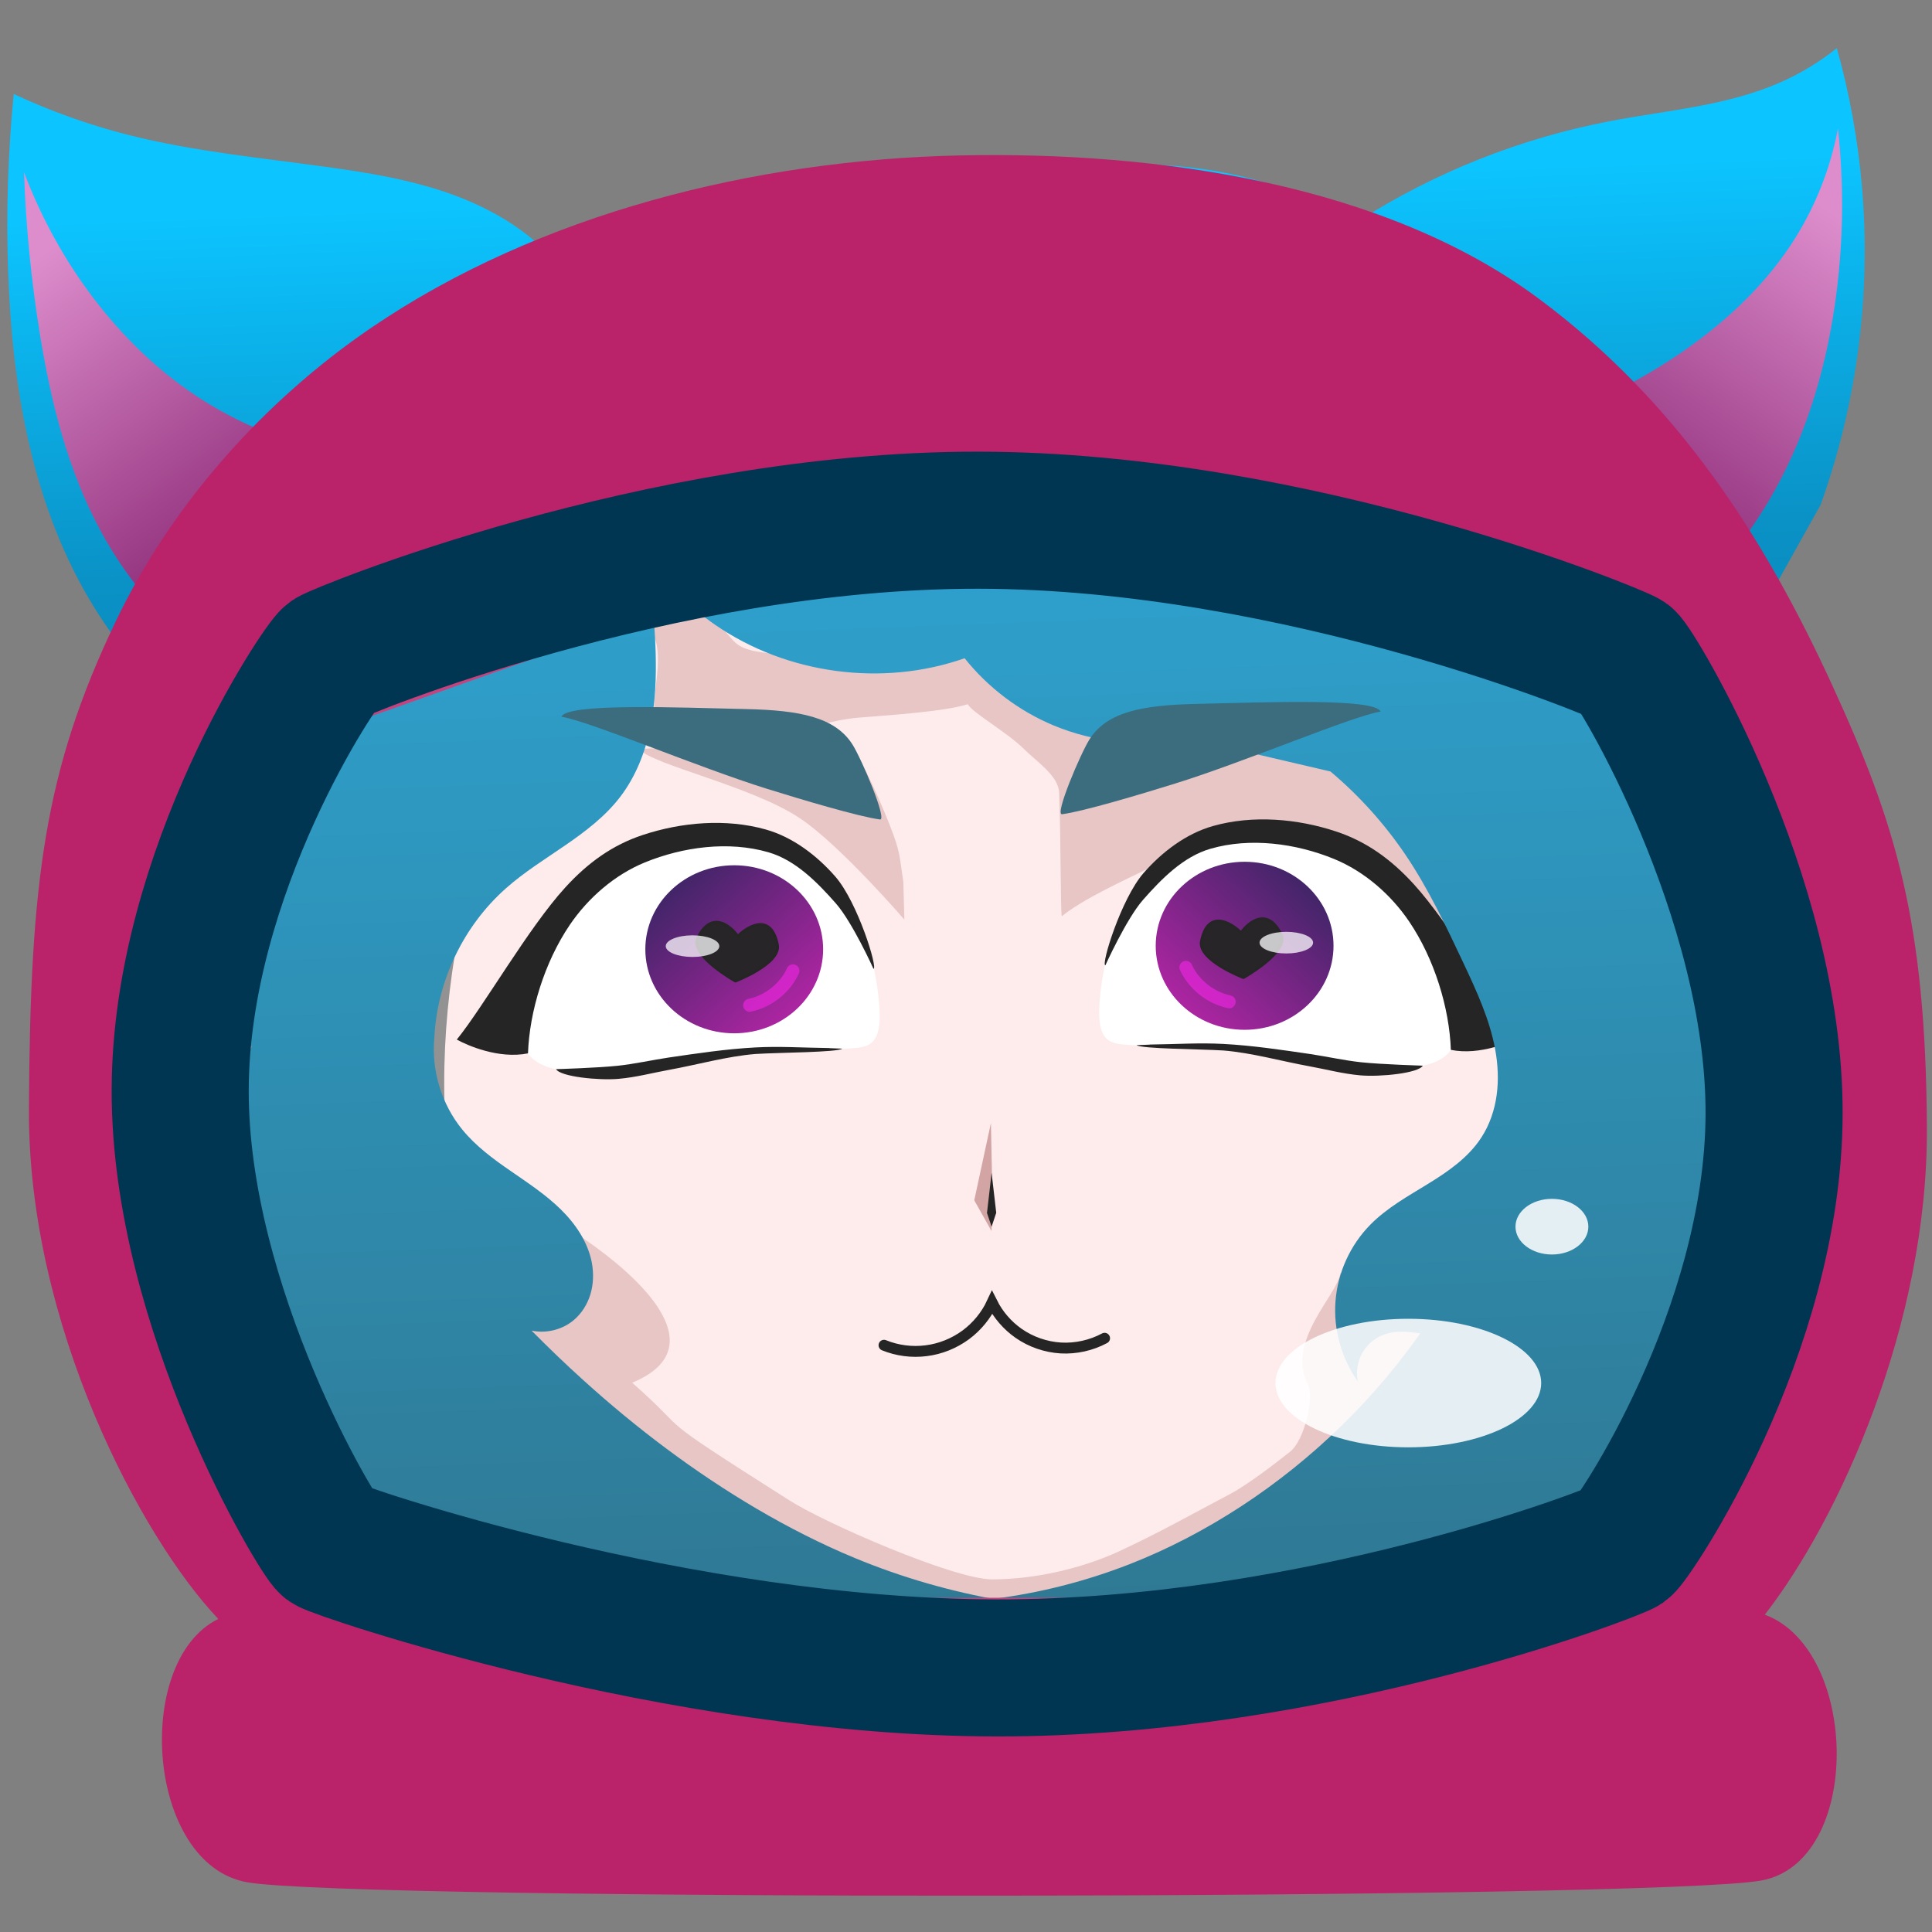 <?xml version="1.0" encoding="UTF-8" standalone="no"?>
<svg
   xmlns:dc="http://purl.org/dc/elements/1.1/"
   xmlns:cc="http://creativecommons.org/ns#"
   xmlns:rdf="http://www.w3.org/1999/02/22-rdf-syntax-ns#"
   xmlns:svg="http://www.w3.org/2000/svg"
   xmlns="http://www.w3.org/2000/svg"
   xmlns:xlink="http://www.w3.org/1999/xlink"
   xmlns:sodipodi="http://sodipodi.sourceforge.net/DTD/sodipodi-0.dtd"
   xmlns:inkscape="http://www.inkscape.org/namespaces/inkscape"
   width="96"
   height="96"
   viewBox="0 0 25.4 25.4"
   version="1.1"
   id="svg8"
   inkscape:version="1.0.2 (1.0.2+r75+1)"
   sodipodi:docname="player.svg"
   inkscape:export-filename="/home/mag/Desktop/cs-320-game/GraphicsProjectJava/res/icons/player-blue.png"
   inkscape:export-xdpi="96"
   inkscape:export-ydpi="96">
  <rect x="0" y="0" width="25.4" height="25.4" fill="#808080" stroke="none"/>
  <defs
     id="defs2">
    <inkscape:path-effect
       effect="spiro"
       id="path-effect1693"
       is_visible="true"
       lpeversion="1" />
    <inkscape:path-effect
       effect="spiro"
       id="path-effect1681"
       is_visible="true"
       lpeversion="1" />
    <inkscape:path-effect
       effect="spiro"
       id="path-effect1673"
       is_visible="true"
       lpeversion="1" />
    <inkscape:path-effect
       effect="spiro"
       id="path-effect1665"
       is_visible="true"
       lpeversion="1" />
    <inkscape:path-effect
       effect="spiro"
       id="path-effect1570"
       is_visible="true"
       lpeversion="1" />
    <inkscape:path-effect
       effect="spiro"
       id="path-effect1545"
       is_visible="true"
       lpeversion="1" />
    <inkscape:path-effect
       effect="spiro"
       id="path-effect1522"
       is_visible="true"
       lpeversion="1" />
    <inkscape:path-effect
       effect="spiro"
       id="path-effect1489"
       is_visible="true"
       lpeversion="1" />
    <inkscape:path-effect
       effect="spiro"
       id="path-effect1485"
       is_visible="true"
       lpeversion="1" />
    <inkscape:path-effect
       effect="spiro"
       id="path-effect1455"
       is_visible="true"
       lpeversion="1" />
    <inkscape:path-effect
       effect="spiro"
       id="path-effect1432"
       is_visible="true"
       lpeversion="1" />
    <inkscape:path-effect
       effect="spiro"
       id="path-effect1417"
       is_visible="true"
       lpeversion="1" />
    <inkscape:path-effect
       effect="spiro"
       id="path-effect1335"
       is_visible="true"
       lpeversion="1" />
    <inkscape:path-effect
       effect="spiro"
       id="path-effect1306"
       is_visible="true"
       lpeversion="1" />
    <inkscape:path-effect
       effect="spiro"
       id="path-effect1259"
       is_visible="true"
       lpeversion="1" />
    <inkscape:path-effect
       effect="spiro"
       id="path-effect1255"
       is_visible="true"
       lpeversion="1" />
    <inkscape:path-effect
       effect="spiro"
       id="path-effect1227"
       is_visible="true"
       lpeversion="1" />
    <inkscape:path-effect
       effect="spiro"
       id="path-effect1203"
       is_visible="true"
       lpeversion="1" />
    <inkscape:path-effect
       effect="spiro"
       id="path-effect1199"
       is_visible="true"
       lpeversion="1" />
    <inkscape:path-effect
       effect="spiro"
       id="path-effect1195"
       is_visible="true"
       lpeversion="1" />
    <inkscape:path-effect
       effect="spiro"
       id="path-effect1177"
       is_visible="true"
       lpeversion="1" />
    <inkscape:path-effect
       effect="spiro"
       id="path-effect1153"
       is_visible="true"
       lpeversion="1" />
    <inkscape:path-effect
       effect="spiro"
       id="path-effect1145"
       is_visible="true"
       lpeversion="1" />
    <linearGradient
       inkscape:collect="always"
       id="linearGradient4264">
      <stop
         style="stop-color:#240050;stop-opacity:1"
         offset="0"
         id="stop4260" />
      <stop
         style="stop-color:#9c0090;stop-opacity:1"
         offset="1"
         id="stop4262" />
    </linearGradient>
    <linearGradient
       inkscape:collect="always"
       id="linearGradient4250">
      <stop
         style="stop-color:#8c2a77;stop-opacity:1"
         offset="0"
         id="stop4246" />
      <stop
         style="stop-color:#dd8dcc;stop-opacity:1"
         offset="1"
         id="stop4248" />
    </linearGradient>
    <inkscape:path-effect
       effect="spiro"
       id="path-effect4237"
       is_visible="true"
       lpeversion="1" />
    <inkscape:path-effect
       effect="spiro"
       id="path-effect4235"
       is_visible="true"
       lpeversion="1" />
    <linearGradient
       inkscape:collect="always"
       id="linearGradient4140">
      <stop
         style="stop-color:#0e4659;stop-opacity:1"
         offset="0"
         id="stop4136" />
      <stop
         style="stop-color:#0a91c5;stop-opacity:1"
         offset="0.82"
         id="stop1699" />
      <stop
         style="stop-color:#0cc4ff;stop-opacity:1"
         offset="1"
         id="stop4138" />
    </linearGradient>
    <inkscape:path-effect
       effect="spiro"
       id="path-effect1248"
       is_visible="true"
       lpeversion="1" />
    <inkscape:path-effect
       effect="spiro"
       id="path-effect1244"
       is_visible="true"
       lpeversion="1" />
    <inkscape:path-effect
       effect="spiro"
       id="path-effect1238"
       is_visible="true"
       lpeversion="1" />
    <inkscape:path-effect
       effect="spiro"
       id="path-effect1234"
       is_visible="true"
       lpeversion="1" />
    <inkscape:path-effect
       effect="spiro"
       id="path-effect1230"
       is_visible="true"
       lpeversion="1" />
    <inkscape:path-effect
       effect="spiro"
       id="path-effect1226"
       is_visible="true"
       lpeversion="1" />
    <inkscape:path-effect
       effect="spiro"
       id="path-effect1222"
       is_visible="true"
       lpeversion="1" />
    <inkscape:path-effect
       effect="spiro"
       id="path-effect1218"
       is_visible="true"
       lpeversion="1" />
    <inkscape:path-effect
       effect="spiro"
       id="path-effect1214"
       is_visible="true"
       lpeversion="1" />
    <inkscape:path-effect
       effect="spiro"
       id="path-effect1210"
       is_visible="true"
       lpeversion="1" />
    <inkscape:path-effect
       effect="spiro"
       id="path-effect1206"
       is_visible="true"
       lpeversion="1" />
    <inkscape:path-effect
       effect="spiro"
       id="path-effect1202"
       is_visible="true"
       lpeversion="1" />
    <inkscape:path-effect
       effect="spiro"
       id="path-effect1198"
       is_visible="true"
       lpeversion="1" />
    <inkscape:path-effect
       effect="spiro"
       id="path-effect1194"
       is_visible="true"
       lpeversion="1" />
    <inkscape:path-effect
       effect="spiro"
       id="path-effect1189"
       is_visible="true"
       lpeversion="1" />
    <inkscape:path-effect
       effect="spiro"
       id="path-effect1179"
       is_visible="true"
       lpeversion="1" />
    <inkscape:path-effect
       effect="spiro"
       id="path-effect1156"
       is_visible="true"
       lpeversion="1" />
    <inkscape:path-effect
       effect="spiro"
       id="path-effect1099"
       is_visible="true"
       lpeversion="1" />
    <inkscape:path-effect
       effect="spiro"
       id="path-effect1095"
       is_visible="true"
       lpeversion="1" />
    <inkscape:path-effect
       effect="spiro"
       id="path-effect1086"
       is_visible="true"
       lpeversion="1" />
    <inkscape:path-effect
       effect="spiro"
       id="path-effect1082"
       is_visible="true"
       lpeversion="1" />
    <inkscape:path-effect
       effect="spiro"
       id="path-effect1078"
       is_visible="true"
       lpeversion="1" />
    <inkscape:path-effect
       effect="spiro"
       id="path-effect1074"
       is_visible="true"
       lpeversion="1" />
    <inkscape:path-effect
       effect="spiro"
       id="path-effect1070"
       is_visible="true"
       lpeversion="1" />
    <inkscape:path-effect
       effect="spiro"
       id="path-effect1066"
       is_visible="true"
       lpeversion="1" />
    <inkscape:path-effect
       effect="spiro"
       id="path-effect1062"
       is_visible="true"
       lpeversion="1" />
    <inkscape:path-effect
       effect="spiro"
       id="path-effect1054"
       is_visible="true"
       lpeversion="1" />
    <inkscape:path-effect
       effect="spiro"
       id="path-effect1050"
       is_visible="true"
       lpeversion="1" />
    <inkscape:path-effect
       effect="spiro"
       id="path-effect1046"
       is_visible="true"
       lpeversion="1" />
    <inkscape:path-effect
       effect="spiro"
       id="path-effect1042"
       is_visible="true"
       lpeversion="1" />
    <inkscape:path-effect
       effect="spiro"
       id="path-effect1038"
       is_visible="true"
       lpeversion="1" />
    <inkscape:path-effect
       effect="spiro"
       id="path-effect1030"
       is_visible="true"
       lpeversion="1" />
    <inkscape:path-effect
       effect="spiro"
       id="path-effect1022"
       is_visible="true"
       lpeversion="1" />
    <inkscape:path-effect
       effect="spiro"
       id="path-effect1018"
       is_visible="true"
       lpeversion="1" />
    <inkscape:path-effect
       effect="spiro"
       id="path-effect1014"
       is_visible="true"
       lpeversion="1" />
    <inkscape:path-effect
       effect="spiro"
       id="path-effect1006"
       is_visible="true"
       lpeversion="1" />
    <inkscape:path-effect
       effect="spiro"
       id="path-effect1002"
       is_visible="true"
       lpeversion="1" />
    <inkscape:path-effect
       effect="spiro"
       id="path-effect2868"
       is_visible="true"
       lpeversion="1" />
    <inkscape:path-effect
       effect="spiro"
       id="path-effect2830"
       is_visible="true"
       lpeversion="1" />
    <inkscape:path-effect
       effect="spiro"
       id="path-effect2826"
       is_visible="true"
       lpeversion="1" />
    <inkscape:path-effect
       effect="spiro"
       id="path-effect2822"
       is_visible="true"
       lpeversion="1" />
    <inkscape:path-effect
       effect="spiro"
       id="path-effect2814"
       is_visible="true"
       lpeversion="1" />
    <inkscape:path-effect
       effect="spiro"
       id="path-effect2798"
       is_visible="true"
       lpeversion="1" />
    <inkscape:path-effect
       effect="spiro"
       id="path-effect2775"
       is_visible="true"
       lpeversion="1" />
    <inkscape:path-effect
       effect="spiro"
       id="path-effect2621"
       is_visible="true"
       lpeversion="1" />
    <inkscape:path-effect
       effect="spiro"
       id="path-effect2619"
       is_visible="true"
       lpeversion="1" />
    <inkscape:path-effect
       effect="spiro"
       id="path-effect2580"
       is_visible="true"
       lpeversion="1" />
    <inkscape:path-effect
       effect="spiro"
       id="path-effect2572"
       is_visible="true"
       lpeversion="1" />
    <inkscape:path-effect
       effect="spiro"
       id="path-effect2560"
       is_visible="true"
       lpeversion="1" />
    <inkscape:path-effect
       effect="spiro"
       id="path-effect2523"
       is_visible="true"
       lpeversion="1" />
    <inkscape:path-effect
       effect="spiro"
       id="path-effect2519"
       is_visible="true"
       lpeversion="1" />
    <inkscape:path-effect
       effect="spiro"
       id="path-effect2511"
       is_visible="true"
       lpeversion="1" />
    <inkscape:path-effect
       effect="spiro"
       id="path-effect2503"
       is_visible="true"
       lpeversion="1" />
    <inkscape:path-effect
       effect="spiro"
       id="path-effect2294"
       is_visible="true"
       lpeversion="1" />
    <inkscape:path-effect
       effect="spiro"
       id="path-effect2286"
       is_visible="true"
       lpeversion="1" />
    <inkscape:path-effect
       effect="spiro"
       id="path-effect2282"
       is_visible="true"
       lpeversion="1" />
    <inkscape:path-effect
       effect="spiro"
       id="path-effect2278"
       is_visible="true"
       lpeversion="1" />
    <inkscape:path-effect
       effect="spiro"
       id="path-effect2274"
       is_visible="true"
       lpeversion="1" />
    <inkscape:path-effect
       effect="spiro"
       id="path-effect2270"
       is_visible="true"
       lpeversion="1" />
    <inkscape:path-effect
       effect="spiro"
       id="path-effect2266"
       is_visible="true"
       lpeversion="1" />
    <inkscape:path-effect
       effect="spiro"
       id="path-effect2262"
       is_visible="true"
       lpeversion="1" />
    <inkscape:path-effect
       effect="spiro"
       id="path-effect2258"
       is_visible="true"
       lpeversion="1" />
    <inkscape:path-effect
       effect="spiro"
       id="path-effect2254"
       is_visible="true"
       lpeversion="1" />
    <inkscape:path-effect
       effect="spiro"
       id="path-effect2246"
       is_visible="true"
       lpeversion="1" />
    <inkscape:path-effect
       effect="spiro"
       id="path-effect2242"
       is_visible="true"
       lpeversion="1" />
    <inkscape:path-effect
       effect="spiro"
       id="path-effect2238"
       is_visible="true"
       lpeversion="1" />
    <inkscape:path-effect
       effect="spiro"
       id="path-effect2234"
       is_visible="true"
       lpeversion="1" />
    <inkscape:path-effect
       effect="spiro"
       id="path-effect2230"
       is_visible="true"
       lpeversion="1" />
    <inkscape:path-effect
       effect="spiro"
       id="path-effect2226"
       is_visible="true"
       lpeversion="1" />
    <inkscape:path-effect
       effect="spiro"
       id="path-effect2222"
       is_visible="true"
       lpeversion="1" />
    <inkscape:path-effect
       effect="spiro"
       id="path-effect2212"
       is_visible="true"
       lpeversion="1" />
    <inkscape:path-effect
       effect="spiro"
       id="path-effect2210"
       is_visible="true"
       lpeversion="1" />
    <inkscape:path-effect
       effect="spiro"
       id="path-effect2208"
       is_visible="true"
       lpeversion="1" />
    <inkscape:path-effect
       effect="spiro"
       id="path-effect2158"
       is_visible="true"
       lpeversion="1" />
    <inkscape:path-effect
       effect="spiro"
       id="path-effect2135"
       is_visible="true"
       lpeversion="1" />
    <inkscape:path-effect
       effect="spiro"
       id="path-effect1830"
       is_visible="true"
       lpeversion="1" />
    <inkscape:path-effect
       effect="spiro"
       id="path-effect1817"
       is_visible="true"
       lpeversion="1" />
    <inkscape:path-effect
       effect="spiro"
       id="path-effect1734"
       is_visible="true"
       lpeversion="1" />
    <inkscape:path-effect
       effect="spiro"
       id="path-effect1709"
       is_visible="true"
       lpeversion="1" />
    <inkscape:path-effect
       effect="spiro"
       id="path-effect1664"
       is_visible="true"
       lpeversion="1" />
    <inkscape:path-effect
       effect="spiro"
       id="path-effect1641"
       is_visible="true"
       lpeversion="1" />
    <inkscape:path-effect
       effect="spiro"
       id="path-effect1606"
       is_visible="true"
       lpeversion="1" />
    <inkscape:path-effect
       effect="spiro"
       id="path-effect1559"
       is_visible="true"
       lpeversion="1" />
    <inkscape:path-effect
       effect="spiro"
       id="path-effect1511"
       is_visible="true"
       lpeversion="1" />
    <linearGradient
       inkscape:collect="always"
       xlink:href="#linearGradient4264"
       id="linearGradient4086"
       x1="12.422"
       y1="7.007"
       x2="11.579"
       y2="7.922"
       gradientUnits="userSpaceOnUse"
       gradientTransform="matrix(1.538,0,0,1.538,-1.784,-0.551)" />
    <linearGradient
       inkscape:collect="always"
       xlink:href="#linearGradient4264"
       id="linearGradient1419"
       gradientUnits="userSpaceOnUse"
       gradientTransform="matrix(1.538,0,0,1.538,-1.784,-0.551)"
       x1="12.422"
       y1="7.007"
       x2="11.579"
       y2="7.922" />
    <inkscape:path-effect
       effect="spiro"
       id="path-effect1177-5"
       is_visible="true"
       lpeversion="1" />
    <linearGradient
       inkscape:collect="always"
       xlink:href="#linearGradient4140"
       id="linearGradient5695"
       gradientUnits="userSpaceOnUse"
       x1="14.491"
       y1="25.485"
       x2="13.62"
       y2="2.508" />
    <inkscape:path-effect
       effect="spiro"
       id="path-effect1177-5-5"
       is_visible="true"
       lpeversion="1" />
    <linearGradient
       inkscape:collect="always"
       xlink:href="#linearGradient4140"
       id="linearGradient1188-8"
       x1="14.491"
       y1="25.485"
       x2="13.62"
       y2="2.508"
       gradientUnits="userSpaceOnUse" />
    <inkscape:path-effect
       effect="spiro"
       id="path-effect1177-4"
       is_visible="true"
       lpeversion="1" />
    <linearGradient
       inkscape:collect="always"
       xlink:href="#linearGradient4250"
       id="linearGradient1244-3"
       x1="20.948"
       y1="6.357"
       x2="23.367"
       y2="2.806"
       gradientUnits="userSpaceOnUse" />
    <inkscape:path-effect
       effect="spiro"
       id="path-effect1203-9"
       is_visible="true"
       lpeversion="1" />
    <linearGradient
       inkscape:collect="always"
       xlink:href="#linearGradient4250"
       id="linearGradient1236-2"
       x1="5.62"
       y1="6.634"
       x2="3.188"
       y2="3.236"
       gradientUnits="userSpaceOnUse" />
    <inkscape:path-effect
       effect="spiro"
       id="path-effect1227-0"
       is_visible="true"
       lpeversion="1" />
    <linearGradient
       inkscape:collect="always"
       xlink:href="#linearGradient4140"
       id="linearGradient1188-6"
       x1="14.491"
       y1="25.485"
       x2="13.62"
       y2="2.508"
       gradientUnits="userSpaceOnUse" />
    <inkscape:path-effect
       effect="spiro"
       id="path-effect1177-0"
       is_visible="true"
       lpeversion="1" />
    <linearGradient
       inkscape:collect="always"
       xlink:href="#linearGradient4250"
       id="linearGradient1244-4"
       x1="20.948"
       y1="6.357"
       x2="23.367"
       y2="2.806"
       gradientUnits="userSpaceOnUse" />
    <inkscape:path-effect
       effect="spiro"
       id="path-effect1203-1"
       is_visible="true"
       lpeversion="1" />
    <linearGradient
       inkscape:collect="always"
       xlink:href="#linearGradient4250"
       id="linearGradient1236-7"
       x1="5.62"
       y1="6.634"
       x2="3.188"
       y2="3.236"
       gradientUnits="userSpaceOnUse" />
    <inkscape:path-effect
       effect="spiro"
       id="path-effect1227-2"
       is_visible="true"
       lpeversion="1" />
  </defs>
  <sodipodi:namedview
     id="base"
     pagecolor="#ffffff"
     bordercolor="#666666"
     borderopacity="1.0"
     inkscape:pageopacity="0.0"
     inkscape:pageshadow="2"
     inkscape:zoom="5.6568543"
     inkscape:cx="9.0635621"
     inkscape:cy="45.673004"
     inkscape:document-units="mm"
     inkscape:current-layer="layer6"
     inkscape:document-rotation="0"
     showgrid="false"
     units="px"
     inkscape:window-width="1920"
     inkscape:window-height="1043"
     inkscape:window-x="1920"
     inkscape:window-y="0"
     inkscape:window-maximized="1"
     inkscape:snap-bbox="true"
     inkscape:snap-global="false"
     showguides="true"
     fit-margin-top="0"
     fit-margin-left="0"
     fit-margin-right="0"
     fit-margin-bottom="0">
    <inkscape:grid
       type="xygrid"
       id="grid851"
       originx="-1.293"
       originy="-0.217" />
  </sodipodi:namedview>
  <g
     inkscape:groupmode="layer"
     id="layer5"
     inkscape:label="Layer 5"
     style="display:inline" />
  <g
     inkscape:groupmode="layer"
     id="layer2"
     inkscape:label="Layer 2"
     style="display:none"
     transform="translate(-1.293,-0.217)"
     sodipodi:insensitive="true" />
  <g
     inkscape:groupmode="layer"
     id="layer7"
     inkscape:label="Layer 3"
     style="display:inline"
     transform="translate(-1.293,-0.217)" />
  <g
     inkscape:groupmode="layer"
     id="layer3"
     inkscape:label="Layer 4"
     style="display:inline"
     transform="translate(-1.293,-0.217)">
    <g
       transform="matrix(1.147,0,0,1.147,-1.492,0.079)"
       id="g6369"
       style="display:inline">
      <path
         id="path1486"
         style="display:inline;fill:#ffe9e9;fill-opacity:0.992;stroke-width:0.584;stroke-linecap:round;stroke-linejoin:round;paint-order:markers fill stroke"
         d="m 20.324,13.831 c -0.728,4.48 -2.821,4.621 -6.42,5.923 C 10.453,18.486 8.348,18.2 7.622,13.81 6.896,9.417 10.15,3.981 13.789,3.981 c 3.639,1e-7 7.249,5.455 6.535,9.85 z"
         sodipodi:nodetypes="scsss"
         inkscape:connector-curvature="0" />
      <g
         id="g6360">
        <path
           inkscape:connector-curvature="0"
           sodipodi:nodetypes="ccaccsc"
           id="path1671"
           d="M 12.133,8.591 9.752,8.705 c 0.156,0.184 1.289,0.423 1.846,0.795 0.462,0.309 1.196,1.161 1.196,1.161 l -0.012,-0.435 c -0.043,-0.278 -0.034,-0.318 -0.117,-0.547 -0.09,-0.249 -0.362,-0.886 -0.533,-1.088 z"
           style="color:#000000;font-style:normal;font-variant:normal;font-weight:normal;font-stretch:normal;font-size:medium;line-height:normal;font-family:sans-serif;font-variant-ligatures:normal;font-variant-position:normal;font-variant-caps:normal;font-variant-numeric:normal;font-variant-alternates:normal;font-feature-settings:normal;text-indent:0;text-align:start;text-decoration:none;text-decoration-line:none;text-decoration-style:solid;text-decoration-color:#000000;letter-spacing:normal;word-spacing:normal;text-transform:none;writing-mode:lr-tb;direction:ltr;text-orientation:mixed;dominant-baseline:auto;baseline-shift:baseline;text-anchor:start;white-space:normal;shape-padding:0;clip-rule:nonzero;display:inline;overflow:visible;visibility:visible;opacity:1;isolation:auto;mix-blend-mode:normal;color-interpolation:sRGB;color-interpolation-filters:linearRGB;solid-color:#000000;solid-opacity:1;vector-effect:none;fill:#cb9090;fill-opacity:0.5;fill-rule:nonzero;stroke:none;stroke-linecap:butt;stroke-linejoin:miter;stroke-miterlimit:4;stroke-dasharray:none;stroke-dashoffset:0;stroke-opacity:1;color-rendering:auto;image-rendering:auto;shape-rendering:auto;text-rendering:auto;enable-background:accumulate" />
        <g
           id="g6347">
          <path
             style="color:#000000;font-style:normal;font-variant:normal;font-weight:normal;font-stretch:normal;font-size:medium;line-height:normal;font-family:sans-serif;font-variant-ligatures:normal;font-variant-position:normal;font-variant-caps:normal;font-variant-numeric:normal;font-variant-alternates:normal;font-feature-settings:normal;text-indent:0;text-align:start;text-decoration:none;text-decoration-line:none;text-decoration-style:solid;text-decoration-color:#000000;letter-spacing:normal;word-spacing:normal;text-transform:none;writing-mode:lr-tb;direction:ltr;text-orientation:mixed;dominant-baseline:auto;baseline-shift:baseline;text-anchor:start;white-space:normal;shape-padding:0;clip-rule:nonzero;display:inline;overflow:visible;visibility:visible;opacity:1;isolation:auto;mix-blend-mode:multiply;color-interpolation:sRGB;color-interpolation-filters:linearRGB;solid-color:#000000;solid-opacity:1;vector-effect:none;fill:#cb9090;fill-opacity:0.5;fill-rule:nonzero;stroke:none;stroke-linecap:butt;stroke-linejoin:miter;stroke-miterlimit:4;stroke-dasharray:none;stroke-dashoffset:0;stroke-opacity:1;color-rendering:auto;image-rendering:auto;shape-rendering:auto;text-rendering:auto;enable-background:accumulate"
             d="m 9.896,5.874 -0.003,1.478 c 0.237,0.36 -0.19,1.112 0.211,1.272 0.382,0.152 0.464,-0.551 0.508,-0.216 0.057,0.438 1.099,-0.017 1.647,-0.061 0.422,-0.034 0.998,-0.072 1.262,-0.155 0.044,0.092 0.445,0.318 0.639,0.509 0.153,0.152 0.4,0.311 0.408,0.504 0.019,0.472 0.016,1.362 0.03,1.418 0.235,-0.193 0.711,-0.412 1.029,-0.565 0.231,-0.111 0.463,-0.275 0.602,-0.268 0.575,0.027 0.441,0.034 1.084,0.121 0.671,0.091 1.581,1.279 2.13,0.882 L 18.836,8.91 C 18.334,9.273 17.734,8.703 17.115,8.695 16.496,8.688 16.46,8.664 15.967,8.289 15.737,8.114 15.028,8.208 14.778,8.017 14.526,7.825 14.132,7.635 13.792,7.614 13.425,7.591 13.331,7.716 13.037,7.737 12.757,7.757 12.299,7.828 12.039,7.698 11.778,7.567 11.075,7.692 10.855,7.485 10.556,7.203 10.121,6.216 9.896,5.874 Z"
             id="path1662"
             sodipodi:nodetypes="ccssacascsssccsssssssc"
             inkscape:connector-curvature="0" />
          <path
             style="color:#000000;font-style:normal;font-variant:normal;font-weight:normal;font-stretch:normal;font-size:medium;line-height:normal;font-family:sans-serif;font-variant-ligatures:normal;font-variant-position:normal;font-variant-caps:normal;font-variant-numeric:normal;font-variant-alternates:normal;font-feature-settings:normal;text-indent:0;text-align:start;text-decoration:none;text-decoration-line:none;text-decoration-style:solid;text-decoration-color:#000000;letter-spacing:normal;word-spacing:normal;text-transform:none;writing-mode:lr-tb;direction:ltr;text-orientation:mixed;dominant-baseline:auto;baseline-shift:baseline;text-anchor:start;white-space:normal;shape-padding:0;clip-rule:nonzero;display:inline;overflow:visible;visibility:visible;opacity:1;isolation:auto;mix-blend-mode:normal;color-interpolation:sRGB;color-interpolation-filters:linearRGB;solid-color:#000000;solid-opacity:1;vector-effect:none;fill:#cb9090;fill-opacity:0.5;fill-rule:nonzero;stroke:none;stroke-linecap:butt;stroke-linejoin:miter;stroke-miterlimit:4;stroke-dasharray:none;stroke-dashoffset:0;stroke-opacity:1;color-rendering:auto;image-rendering:auto;shape-rendering:auto;text-rendering:auto;enable-background:accumulate"
             d="m 18.722,15.182 -0.931,-0.47 c -0.032,0.256 -0.633,0.779 -0.366,1.29 0.066,0.125 -0.042,0.627 -0.21,0.758 -0.174,0.137 -0.48,0.375 -0.688,0.485 -0.446,0.236 -0.826,0.45 -1.269,0.655 -0.442,0.205 -0.99,0.324 -1.461,0.323 -0.435,-0.001 -1.909,-0.643 -2.32,-0.905 C 9.798,16.252 10.412,16.619 9.674,15.969 10.925,15.453 9.119,14.234 8.435,13.921 l -0.075,1.588 c 0.691,0.653 1.665,1.433 2.426,2.001 0.371,0.277 1.137,0.494 1.564,0.702 0.428,0.208 1.055,0.632 1.542,0.633 0.526,0.002 1.369,-0.46 1.832,-0.674 0.462,-0.214 0.991,-0.407 1.426,-0.638 0.203,-0.108 0.474,-0.255 0.678,-0.39 0.204,-0.135 0.593,-0.746 0.732,-0.965 0.222,-0.351 0.311,-0.61 0.162,-0.997 z"
             id="path1691"
             sodipodi:nodetypes="ccsssssscccsssssssc"
             inkscape:connector-curvature="0" />
        </g>
      </g>
    </g>
    <g
       transform="matrix(1.147,0,0,1.147,-1.492,0.079)"
       style="display:inline"
       id="g1362">
      <path
         inkscape:connector-curvature="0"
         sodipodi:nodetypes="sassss"
         d="m 19.153,11.834 c 0,1.014 -1.78,0.237 -2.676,0.278 -0.36,0.016 -0.851,0.004 -1.08,-0.013 -0.23,-0.016 -0.406,-0.007 -0.364,-0.513 0.106,-1.272 0.861,-1.836 1.922,-1.836 1.062,0 2.198,1.07 2.198,2.084 z"
         style="fill:#ffffff;stroke:none;stroke-width:0.217;stroke-linecap:round;stroke-linejoin:round;stroke-miterlimit:4;stroke-dasharray:none;stroke-opacity:0.996;paint-order:markers fill stroke"
         id="path1616" />
      <ellipse
         ry="0.963"
         rx="1.019"
         cy="10.961"
         cx="16.694"
         id="path1672"
         style="fill:url(#linearGradient4086);fill-opacity:1;stroke:none;stroke-width:0.16;stroke-linecap:round;stroke-linejoin:round;stroke-miterlimit:4;stroke-dasharray:none;stroke-opacity:1;paint-order:markers fill stroke" />
      <path
         inkscape:connector-curvature="0"
         sodipodi:nodetypes="scscss"
         d="m 17.11,10.832 c 0.095,0.198 -0.43,0.491 -0.43,0.491 0,0 -0.522,-0.2 -0.479,-0.414 0.09,-0.453 0.46,-0.099 0.453,-0.089 -0.009,-0.008 0.265,-0.379 0.456,0.012 4e-6,9e-6 0,2.9e-5 0,2.9e-5 z"
         style="fill:#020004;fill-opacity:1;stroke:#000000;stroke-width:0.036;stroke-linecap:round;stroke-linejoin:round;stroke-miterlimit:4;stroke-dasharray:none;stroke-opacity:1;paint-order:markers fill stroke"
         id="path1693" />
      <ellipse
         ry="0.124"
         rx="0.307"
         cy="10.925"
         cx="17.172"
         id="path1738"
         style="opacity:0.998;fill:#fefcff;fill-opacity:0.749;stroke:none;stroke-width:0.212;stroke-linecap:round;stroke-linejoin:round;stroke-miterlimit:4;stroke-dasharray:none;stroke-opacity:1;paint-order:markers fill stroke" />
      <path
         inkscape:connector-curvature="0"
         sodipodi:nodetypes="csc"
         inkscape:original-d="m 16.517112,11.603321 c -0.06178,0.170756 -0.149215,-0.326219 -0.490439,-0.382336 -0.240223,-0.0395 -0.0034,-0.0094 -0.0064,-0.01335"
         inkscape:path-effect="#path-effect1734"
         id="path1732"
         d="m 16.517,11.603 c -0.21,-0.045 -0.396,-0.19 -0.49,-0.382 -0.002,-0.004 -0.004,-0.009 -0.006,-0.013"
         style="opacity:0.998;fill:none;stroke:#f400e5;stroke-width:0.149;stroke-linecap:round;stroke-linejoin:miter;stroke-miterlimit:4;stroke-dasharray:none;stroke-opacity:0.596" />
      <g
         style="display:inline"
         id="g1349">
        <path
           inkscape:connector-curvature="0"
           sodipodi:nodetypes="cccascasacc"
           id="path1257"
           d="m 15.605,12.094 c -0.018,6.79e-4 -0.15,0.006 -0.15,0.006 0.06,0.043 0.722,0.044 0.995,0.061 0.33,0.027 0.66,0.122 0.991,0.182 0.193,0.035 0.375,0.085 0.579,0.103 0.225,0.02 0.667,-0.024 0.716,-0.111 0,0 -0.472,-0.014 -0.707,-0.039 -0.195,-0.021 -0.395,-0.066 -0.582,-0.094 -0.328,-0.048 -0.661,-0.098 -0.995,-0.116 -0.282,-0.015 -0.525,0.003 -0.847,0.007 z"
           style="color:#000000;font-style:normal;font-variant:normal;font-weight:normal;font-stretch:normal;font-size:medium;line-height:normal;font-family:sans-serif;font-variant-ligatures:normal;font-variant-position:normal;font-variant-caps:normal;font-variant-numeric:normal;font-variant-alternates:normal;font-feature-settings:normal;text-indent:0;text-align:start;text-decoration:none;text-decoration-line:none;text-decoration-style:solid;text-decoration-color:#000000;letter-spacing:normal;word-spacing:normal;text-transform:none;writing-mode:lr-tb;direction:ltr;text-orientation:mixed;dominant-baseline:auto;baseline-shift:baseline;text-anchor:start;white-space:normal;shape-padding:0;clip-rule:nonzero;display:inline;overflow:visible;visibility:visible;opacity:1;isolation:auto;mix-blend-mode:normal;color-interpolation:sRGB;color-interpolation-filters:linearRGB;solid-color:#000000;solid-opacity:1;vector-effect:none;fill:#000000;fill-opacity:1;fill-rule:nonzero;stroke:none;stroke-linecap:round;stroke-linejoin:miter;stroke-miterlimit:4;stroke-dasharray:none;stroke-dashoffset:0;stroke-opacity:1;color-rendering:auto;image-rendering:auto;shape-rendering:auto;text-rendering:auto;enable-background:accumulate" />
        <path
           inkscape:connector-curvature="0"
           sodipodi:nodetypes="ascaaaaccsaa"
           id="path1253-5"
           d="m 16.332,9.588 c -0.309,0.087 -0.586,0.298 -0.797,0.54 -0.257,0.295 -0.49,1.055 -0.437,1.057 0,0 0.241,-0.534 0.432,-0.751 0.213,-0.242 0.462,-0.495 0.772,-0.585 0.455,-0.132 0.979,-0.063 1.418,0.117 0.346,0.142 0.651,0.408 0.86,0.717 0.289,0.427 0.461,0.99 0.478,1.471 0.338,0.068 0.7,-0.094 0.816,-0.158 C 19.561,11.608 19.055,10.718 18.633,10.255 18.369,9.965 18.086,9.765 17.746,9.652 17.299,9.503 16.786,9.46 16.332,9.588 Z"
           style="color:#000000;font-style:normal;font-variant:normal;font-weight:normal;font-stretch:normal;font-size:medium;line-height:normal;font-family:sans-serif;font-variant-ligatures:normal;font-variant-position:normal;font-variant-caps:normal;font-variant-numeric:normal;font-variant-alternates:normal;font-feature-settings:normal;text-indent:0;text-align:start;text-decoration:none;text-decoration-line:none;text-decoration-style:solid;text-decoration-color:#000000;letter-spacing:normal;word-spacing:normal;text-transform:none;writing-mode:lr-tb;direction:ltr;text-orientation:mixed;dominant-baseline:auto;baseline-shift:baseline;text-anchor:start;white-space:normal;shape-padding:0;clip-rule:nonzero;display:inline;overflow:visible;visibility:visible;opacity:1;isolation:auto;mix-blend-mode:normal;color-interpolation:sRGB;color-interpolation-filters:linearRGB;solid-color:#000000;solid-opacity:1;vector-effect:none;fill:#000000;fill-opacity:1;fill-rule:nonzero;stroke:none;stroke-linecap:square;stroke-linejoin:miter;stroke-miterlimit:4;stroke-dasharray:none;stroke-dashoffset:0;stroke-opacity:1;color-rendering:auto;image-rendering:auto;shape-rendering:auto;text-rendering:auto;enable-background:accumulate" />
      </g>
    </g>
    <g
       transform="matrix(-1.147,0,0,1.147,30.094,0.125)"
       style="display:inline"
       id="g1362-1">
      <path
         inkscape:connector-curvature="0"
         sodipodi:nodetypes="sassss"
         d="m 19.153,11.834 c 0,1.014 -1.78,0.237 -2.676,0.278 -0.36,0.016 -0.851,0.004 -1.08,-0.013 -0.23,-0.016 -0.406,-0.007 -0.364,-0.513 0.106,-1.272 0.861,-1.836 1.922,-1.836 1.062,0 2.198,1.07 2.198,2.084 z"
         style="fill:#ffffff;stroke:none;stroke-width:0.217;stroke-linecap:round;stroke-linejoin:round;stroke-miterlimit:4;stroke-dasharray:none;stroke-opacity:0.996;paint-order:markers fill stroke"
         id="path1616-2" />
      <ellipse
         ry="0.963"
         rx="1.019"
         cy="10.961"
         cx="16.694"
         id="path1672-7"
         style="fill:url(#linearGradient1419);fill-opacity:1;stroke:none;stroke-width:0.16;stroke-linecap:round;stroke-linejoin:round;stroke-miterlimit:4;stroke-dasharray:none;stroke-opacity:1;paint-order:markers fill stroke" />
      <path
         inkscape:connector-curvature="0"
         sodipodi:nodetypes="scscss"
         d="m 17.11,10.832 c 0.095,0.198 -0.43,0.491 -0.43,0.491 0,0 -0.522,-0.2 -0.479,-0.414 0.09,-0.453 0.46,-0.099 0.453,-0.089 -0.009,-0.008 0.265,-0.379 0.456,0.012 4e-6,9e-6 0,2.9e-5 0,2.9e-5 z"
         style="fill:#020004;fill-opacity:1;stroke:#000000;stroke-width:0.036;stroke-linecap:round;stroke-linejoin:round;stroke-miterlimit:4;stroke-dasharray:none;stroke-opacity:1;paint-order:markers fill stroke"
         id="path1693-0" />
      <ellipse
         ry="0.124"
         rx="0.307"
         cy="10.925"
         cx="17.172"
         id="path1738-9"
         style="opacity:0.998;fill:#fefcff;fill-opacity:0.749;stroke:none;stroke-width:0.212;stroke-linecap:round;stroke-linejoin:round;stroke-miterlimit:4;stroke-dasharray:none;stroke-opacity:1;paint-order:markers fill stroke" />
      <path
         inkscape:connector-curvature="0"
         sodipodi:nodetypes="csc"
         inkscape:original-d="m 16.517112,11.603321 c -0.06178,0.170756 -0.149215,-0.326219 -0.490439,-0.382336 -0.240223,-0.0395 -0.0034,-0.0094 -0.0064,-0.01335"
         inkscape:path-effect="#path-effect1417"
         id="path1732-3"
         d="m 16.517,11.603 c -0.21,-0.045 -0.396,-0.19 -0.49,-0.382 -0.002,-0.004 -0.004,-0.009 -0.006,-0.013"
         style="opacity:0.998;fill:none;stroke:#f400e5;stroke-width:0.149;stroke-linecap:round;stroke-linejoin:miter;stroke-miterlimit:4;stroke-dasharray:none;stroke-opacity:0.596" />
      <g
         style="display:inline"
         id="g1349-6">
        <path
           inkscape:connector-curvature="0"
           sodipodi:nodetypes="cccascasacc"
           id="path1257-0"
           d="m 15.605,12.094 c -0.018,6.79e-4 -0.15,0.006 -0.15,0.006 0.06,0.043 0.722,0.044 0.995,0.061 0.33,0.027 0.66,0.122 0.991,0.182 0.193,0.035 0.375,0.085 0.579,0.103 0.225,0.02 0.667,-0.024 0.716,-0.111 0,0 -0.472,-0.014 -0.707,-0.039 -0.195,-0.021 -0.395,-0.066 -0.582,-0.094 -0.328,-0.048 -0.661,-0.098 -0.995,-0.116 -0.282,-0.015 -0.525,0.003 -0.847,0.007 z"
           style="color:#000000;font-style:normal;font-variant:normal;font-weight:normal;font-stretch:normal;font-size:medium;line-height:normal;font-family:sans-serif;font-variant-ligatures:normal;font-variant-position:normal;font-variant-caps:normal;font-variant-numeric:normal;font-variant-alternates:normal;font-feature-settings:normal;text-indent:0;text-align:start;text-decoration:none;text-decoration-line:none;text-decoration-style:solid;text-decoration-color:#000000;letter-spacing:normal;word-spacing:normal;text-transform:none;writing-mode:lr-tb;direction:ltr;text-orientation:mixed;dominant-baseline:auto;baseline-shift:baseline;text-anchor:start;white-space:normal;shape-padding:0;clip-rule:nonzero;display:inline;overflow:visible;visibility:visible;opacity:1;isolation:auto;mix-blend-mode:normal;color-interpolation:sRGB;color-interpolation-filters:linearRGB;solid-color:#000000;solid-opacity:1;vector-effect:none;fill:#000000;fill-opacity:1;fill-rule:nonzero;stroke:none;stroke-linecap:round;stroke-linejoin:miter;stroke-miterlimit:4;stroke-dasharray:none;stroke-dashoffset:0;stroke-opacity:1;color-rendering:auto;image-rendering:auto;shape-rendering:auto;text-rendering:auto;enable-background:accumulate" />
        <path
           inkscape:connector-curvature="0"
           sodipodi:nodetypes="ascaaaaccsaa"
           id="path1253-5-6"
           d="m 16.332,9.588 c -0.309,0.087 -0.586,0.298 -0.797,0.54 -0.257,0.295 -0.49,1.055 -0.437,1.057 0,0 0.241,-0.534 0.432,-0.751 0.213,-0.242 0.462,-0.495 0.772,-0.585 0.455,-0.132 0.979,-0.063 1.418,0.117 0.346,0.142 0.651,0.408 0.86,0.717 0.289,0.427 0.461,0.99 0.478,1.471 0.338,0.068 0.7,-0.094 0.816,-0.158 C 19.561,11.608 19.055,10.718 18.633,10.255 18.369,9.965 18.086,9.765 17.746,9.652 17.299,9.503 16.786,9.46 16.332,9.588 Z"
           style="color:#000000;font-style:normal;font-variant:normal;font-weight:normal;font-stretch:normal;font-size:medium;line-height:normal;font-family:sans-serif;font-variant-ligatures:normal;font-variant-position:normal;font-variant-caps:normal;font-variant-numeric:normal;font-variant-alternates:normal;font-feature-settings:normal;text-indent:0;text-align:start;text-decoration:none;text-decoration-line:none;text-decoration-style:solid;text-decoration-color:#000000;letter-spacing:normal;word-spacing:normal;text-transform:none;writing-mode:lr-tb;direction:ltr;text-orientation:mixed;dominant-baseline:auto;baseline-shift:baseline;text-anchor:start;white-space:normal;shape-padding:0;clip-rule:nonzero;display:inline;overflow:visible;visibility:visible;opacity:1;isolation:auto;mix-blend-mode:normal;color-interpolation:sRGB;color-interpolation-filters:linearRGB;solid-color:#000000;solid-opacity:1;vector-effect:none;fill:#000000;fill-opacity:1;fill-rule:nonzero;stroke:none;stroke-linecap:square;stroke-linejoin:miter;stroke-miterlimit:4;stroke-dasharray:none;stroke-dashoffset:0;stroke-opacity:1;color-rendering:auto;image-rendering:auto;shape-rendering:auto;text-rendering:auto;enable-background:accumulate" />
      </g>
    </g>
    <path
       inkscape:connector-curvature="0"
       inkscape:path-effect="#path-effect1545"
       inkscape:original-d="m 12.914761,17.902539 c 0.322506,-0.114268 0.935688,0.0028 1.072668,-0.134928 0.136981,-0.137666 0.274264,-0.275636 0.347503,-0.425198 0.07323,0.126985 0.21052,0.264955 0.347501,0.402621 0.13698,0.137667 0.808549,-0.04991 1.131055,0.06437"
       sodipodi:nodetypes="cscsc"
       d="m 12.915,17.903 c 0.174,0.071 0.367,0.096 0.554,0.072 0.187,-0.023 0.367,-0.096 0.519,-0.207 0.149,-0.11 0.27,-0.257 0.348,-0.425 0.08,0.16 0.201,0.3 0.348,0.403 0.163,0.114 0.358,0.181 0.556,0.193 0.198,0.011 0.4,-0.034 0.575,-0.128"
       style="display:inline;fill:none;stroke:#000000;stroke-width:0.143;stroke-linecap:round;stroke-linejoin:miter;stroke-miterlimit:4;stroke-dasharray:none;stroke-opacity:1"
       id="path1520-8" />
    <g
       style="display:inline"
       transform="matrix(1.147,0,0,1.147,-1.492,-0.26)"
       id="g1575">
      <path
         inkscape:connector-curvature="0"
         sodipodi:nodetypes="ccccc"
         d="m 13.803,14.119 -0.017,-0.831 -0.191,0.886 0.198,0.352 0.01,-0.407 z"
         inkscape:original-d="m 13.802863,14.118558 c 0.56125,0.212413 -0.439925,-0.115526 -0.01683,-0.830797 0.423096,0.719068 -0.752606,1.09864 -0.191354,0.886227 2.349767,-0.648014 0.127768,0.24466 0.198353,0.351536 0.07058,-0.113401 -2.339937,-1.054979 0.0098,-0.406966 z"
         inkscape:path-effect="#path-effect2798"
         style="fill:#b47070;fill-opacity:0.684;stroke:none;stroke-width:0.075;stroke-linecap:butt;stroke-linejoin:miter;stroke-miterlimit:4;stroke-dasharray:none;stroke-opacity:0.671"
         id="path2773-5" />
      <path
         inkscape:connector-curvature="0"
         sodipodi:nodetypes="ccccc"
         d="m 13.847,14.317 -0.053,-0.458 -0.053,0.46 0.053,0.157 z"
         inkscape:original-d="m 13.846837,14.316572 c 0.156677,0.110272 -0.171529,-0.08678 -0.05342,-0.458104 0.11811,0.373297 -0.210096,0.570348 -0.05342,0.460076 0.655955,-0.33641 0.03324,0.101669 0.05294,0.157153 0.0197,-0.05887 -0.602061,-0.495535 0.0539,-0.159125 z"
         inkscape:path-effect="#path-effect1570"
         style="display:inline;fill:#000000;fill-opacity:1;stroke:none;stroke-width:0.028;stroke-linecap:butt;stroke-linejoin:miter;stroke-miterlimit:4;stroke-dasharray:none;stroke-opacity:1"
         id="path2773-5-7" />
    </g>
  </g>
  <g
     inkscape:groupmode="layer"
     id="layer11"
     inkscape:label="Layer 9"
     style="display:inline">
    <path
       id="path1151-7-2"
       style="display:inline;fill:url(#linearGradient1188-6);fill-opacity:1;stroke:none;stroke-width:0.136;stroke-linecap:butt;stroke-linejoin:miter;stroke-miterlimit:4;stroke-dasharray:none;stroke-opacity:1"
       d="M 23.212,6.09 C 23.623,4.945 23.783,3.711 23.678,2.499 23.633,1.972 23.538,1.449 23.395,0.94 23.197,1.098 22.979,1.23 22.747,1.331 22.147,1.592 21.48,1.64 20.838,1.763 19.831,1.955 18.861,2.34 17.997,2.892 16.811,2.227 15.353,2.069 14.052,2.464 13.374,2.669 12.741,3.018 12.206,3.482 L 12.022,2.773 9.052,3.476 C 8.969,3.366 8.875,3.262 8.773,3.168 8.459,2.88 8.07,2.682 7.665,2.549 7.259,2.416 6.837,2.345 6.414,2.286 5.651,2.179 4.881,2.108 4.134,1.919 3.689,1.806 3.255,1.651 2.839,1.457 c -0.065,0.665 -0.087,1.335 -0.063,2.003 0.044,1.268 0.259,2.562 0.895,3.66 0.318,0.548 0.737,1.038 1.229,1.437 -0.092,0.018 -0.183,0.045 -0.27,0.08 C 4.316,8.763 4.046,8.996 3.875,9.288 3.704,9.579 3.633,9.929 3.677,10.264 l -0.2,2.679 2.051,-0.753 c -0.366,0.681 -0.723,1.368 -1.071,2.058 -0.171,0.339 -0.339,0.679 -0.505,1.02 l 1.548,2.889 8.034,2.351 0.443,-2.066 C 13.412,18.345 12.857,18.185 12.327,17.966 11.943,17.807 11.573,17.618 11.215,17.408 10.512,16.994 9.858,16.5 9.254,15.952 9.057,15.774 8.865,15.589 8.678,15.4 c 0.164,0.035 0.344,-0.009 0.473,-0.116 0.091,-0.076 0.157,-0.181 0.191,-0.295 0.034,-0.114 0.037,-0.236 0.016,-0.353 C 9.314,14.403 9.174,14.196 9.004,14.03 8.834,13.864 8.634,13.733 8.439,13.598 8.243,13.463 8.05,13.32 7.899,13.136 7.663,12.849 7.547,12.466 7.582,12.096 7.613,11.458 7.91,10.838 8.388,10.414 8.594,10.231 8.83,10.085 9.058,9.928 9.285,9.772 9.508,9.603 9.676,9.384 9.85,9.157 9.958,8.884 10.016,8.604 c 0.058,-0.28 0.069,-0.568 0.061,-0.853 -0.011,-0.37 -0.052,-0.739 -0.123,-1.102 0.215,0.31 0.487,0.581 0.797,0.795 0.808,0.556 1.884,0.7 2.81,0.375 0.264,0.331 0.613,0.595 1.004,0.758 0.471,0.196 1.001,0.246 1.5,0.14 l 1.621,0.379 c 0.321,0.27 0.605,0.585 0.841,0.932 0.262,0.387 0.463,0.813 0.662,1.236 0.146,0.311 0.292,0.627 0.354,0.965 0.031,0.169 0.04,0.343 0.017,0.513 -0.023,0.17 -0.079,0.337 -0.173,0.481 -0.145,0.224 -0.371,0.381 -0.599,0.521 -0.227,0.14 -0.465,0.271 -0.652,0.461 -0.226,0.229 -0.368,0.539 -0.393,0.859 -0.026,0.321 0.066,0.649 0.252,0.911 -0.023,-0.108 -0.005,-0.225 0.049,-0.321 0.054,-0.097 0.144,-0.172 0.248,-0.21 0.143,-0.051 0.301,-0.029 0.451,-0.005 0.15,0.024 0.307,0.048 0.451,0.002 0.126,-0.041 0.233,-0.136 0.288,-0.256 0.055,-0.12 0.057,-0.264 0.005,-0.386 l -0.735,0.555 c -0.551,0.803 -1.261,1.497 -2.076,2.029 -0.396,0.258 -0.816,0.479 -1.256,0.651 -0.494,0.193 -1.013,0.325 -1.539,0.391 l -0.028,0.763 4.799,1.144 0.654,-0.156 c -0.08,0.089 -0.183,0.158 -0.296,0.196 -0.113,0.039 -0.236,0.048 -0.354,0.026 -0.118,-0.022 -0.23,-0.074 -0.322,-0.151 -0.092,-0.077 -0.164,-0.177 -0.207,-0.289 -0.043,-0.112 -0.056,-0.235 -0.038,-0.353 0.018,-0.118 0.066,-0.232 0.14,-0.327 0.073,-0.095 0.171,-0.17 0.282,-0.216 0.11,-0.046 0.233,-0.064 0.352,-0.051 0.139,0.016 0.271,0.073 0.387,0.15 0.116,0.077 0.219,0.174 0.315,0.275 0.193,0.202 0.373,0.426 0.619,0.559 0.152,0.082 0.324,0.125 0.497,0.129 0.173,0.004 0.346,-0.03 0.506,-0.094 0.321,-0.129 0.586,-0.376 0.773,-0.667 0.374,-0.581 0.442,-1.3 0.52,-1.987 0.073,-0.641 0.164,-1.282 0.163,-1.926 -1.61e-4,-0.349 -0.026,-0.707 0.078,-1.041 0.104,-0.334 0.329,-0.614 0.53,-0.901 0.1,-0.143 0.196,-0.291 0.268,-0.45 0.072,-0.159 0.121,-0.331 0.124,-0.506 0.003,-0.171 -0.039,-0.342 -0.12,-0.492 -0.081,-0.15 -0.201,-0.279 -0.345,-0.37 -0.144,-0.091 -0.312,-0.145 -0.482,-0.155 -0.17,-0.009 -0.343,0.026 -0.496,0.101 L 23.269,11.459 22.113,8.056 23.212,6.09 Z"
       sodipodi:nodetypes="cscsscscccssscsscscccsccccssscsscsssccccccsccccssccccccccccsssscccac"
       inkscape:original-d="M 23.211566,6.0899175 C 23.590592,4.9438076 23.759642,3.0080247 23.678232,2.4986388 23.596822,1.9892528 23.497026,1.4873255 23.394817,0.94035745 23.25449,1.0367614 23.392911,0.97245386 22.74704,1.3310374 22.101169,1.689621 21.929997,2.0174031 20.837505,1.762539 19.52811,1.4570745 18.231454,2.3446944 17.997411,2.8916631 17.65704,3.1534246 14.278751,2.1755582 14.051669,2.4636272 13.824587,2.751696 12.410596,3.1551195 12.205639,3.4818959 12.059859,3.4195569 11.621035,3.2570049 12.022089,2.7726269 L 9.0522564,3.4764301 c 0,0 0.017005,0.1125998 -0.2793448,-0.3079721 C 8.4586536,2.7224785 7.7235937,1.9804396 6.4141987,2.2859041 5.3217067,2.5407682 4.7801199,2.2771729 4.1342489,1.9185893 3.4883779,1.5600058 2.9790328,1.5535311 2.8387058,1.4571272 2.7364968,2.0040952 2.856676,2.9510325 2.775266,3.4604185 2.693856,3.9698044 3.3928448,5.9232573 3.6699878,7.1201229 3.9471298,8.3169882 4.4719704,7.9204817 4.8994397,8.5571651 4.1802049,8.9417712 4.859037,7.6286532 4.6295283,8.6374755 4.4000197,9.6462982 3.9520633,9.5317399 3.6771014,10.263882 0.40314312,8.3433518 2.9197995,12.850864 3.4766108,12.942422 c 0.8126841,0.03322 1.2931878,-0.928729 2.0507504,-0.752945 -0.3926824,0.782135 -0.7314266,1.420512 -1.0705654,2.058495 -0.3391388,0.637983 -0.2105952,0.444998 -0.5052393,1.01991 -1.9321225,-0.235553 0.7655254,2.362779 1.5482766,2.889056 0.6768391,3.725247 8.4484659,5.845576 8.0338719,2.351394 -0.432717,-0.0971 1.28821,-1.998289 0.443334,-2.066469 C 13.526865,18.370933 12.824975,18.16012 12.32701,17.96555 11.829046,17.770984 11.269093,17.794575 11.215039,17.40765 11.047753,16.210196 9.8844371,16.502388 9.2540169,15.952425 9.0534831,15.777484 9.0277923,15.809974 8.6778829,15.399766 8.9757622,14.940218 9.3183009,15.891953 9.1507168,15.283667 8.983132,14.675381 8.061861,13.495921 7.8989467,13.136286 7.7360325,12.776651 7.7785844,12.445346 7.58248,12.096248 7.9644107,11.435985 7.9378492,10.729321 8.3880679,10.413682 8.8382861,10.098044 9.5415954,9.9274281 9.6757285,9.3835997 9.809861,8.8397714 10.245027,8.2471438 10.076943,7.7509304 9.9088601,7.2547172 10.102111,7.2559384 9.9537717,6.6491797 c 0.3877393,0.3454438 0.4078433,0.317454 0.7973513,0.7949577 0.389507,0.4775247 2.809656,0.3753755 2.809656,0.3753755 0,0 0.538763,0.698454 1.004377,0.757907 0.465611,0.059397 0.930828,0.1320624 1.500388,0.1399224 0.793819,0.2709139 1.621154,0.3791928 1.621154,0.3791928 0,0 0.360596,0.655515 0.840735,0.9324429 0.480142,0.276928 0.334963,0.743219 0.661665,1.236358 0.326697,0.493151 0.195295,1.220385 0.198295,1.958126 0.003,0.737742 -0.812275,0.632624 -1.250707,0.981995 -0.438446,0.349372 -0.03927,1.109923 -0.140908,1.770021 0.144072,-0.330767 0.182999,-0.213781 0.297702,-0.530917 0.114712,-0.31716 0.51977,-0.05615 0.902342,-0.0032 0.575274,0.07962 -0.311037,-0.609415 0.292832,-0.642085 0.143898,0.33219 -0.779167,0.242941 -0.735488,0.555383 -0.317033,0.898433 -1.440828,1.593824 -2.076323,2.028987 -0.295809,0.200197 -0.747421,0.536935 -1.255854,0.65098 -0.508434,0.11404 -1.288327,0.321929 -1.539083,0.391159 l -0.02805,0.762698 c -1.716186,8.085956 10.665706,3.380707 4.798792,1.143894 0.116299,4.175894 1.20485,1.471259 0.654341,-0.15632 -0.266388,0.04134 -0.129538,-0.88794 -0.443945,-1.163517 -0.314409,-0.27557 1.241787,1.517285 1.321207,0.984034 0.07943,-0.53325 1.812869,-2.076545 2.296019,-2.6185 0.483148,-0.541958 -0.01479,-1.278322 0.163471,-1.926462 0.178261,-0.648139 -0.599591,-0.907575 0.07801,-1.040755 2.669879,-0.524766 1.301647,-1.63776 0.922308,-1.857249 -0.37934,-0.21949 -0.998624,-0.575102 -1.443864,-0.916247 0.344196,-0.248468 0.643673,-0.01675 1.068618,-0.178048 C 25.654953,4.5127109 22.79781,8.2636271 22.11276,8.0564084 22.721646,7.3611238 22.975806,6.8028305 23.211571,6.0899175 Z"
       inkscape:path-effect="#path-effect1177-0"
       inkscape:connector-curvature="0"
       transform="matrix(1.166,0,0,1.166,-3.13,-0.463)" />
  </g>
  <g
     inkscape:groupmode="layer"
     id="layer6"
     inkscape:label="Layer 6"
     style="display:inline">
    <g
       id="g1248-2"
       style="display:inline"
       transform="matrix(1.166,0,0,1.166,-3.13,-0.463)">
      <path
         id="path1201-6"
         style="fill:url(#linearGradient1244-4);fill-opacity:1;stroke:none;stroke-width:0.265px;stroke-linecap:butt;stroke-linejoin:miter;stroke-opacity:1"
         d="m 20.921,6.226 c -0.271,-0.383 -0.584,-0.736 -0.93,-1.052 0.584,-0.183 1.14,-0.453 1.645,-0.798 0.479,-0.328 0.915,-0.728 1.236,-1.211 0.265,-0.398 0.448,-0.85 0.536,-1.319 0.066,0.608 0.062,1.224 -0.014,1.831 -0.097,0.782 -0.314,1.555 -0.696,2.244 -0.295,0.532 -0.686,1.01 -1.149,1.404 C 21.376,6.939 21.165,6.571 20.921,6.226 Z"
         sodipodi:nodetypes="scssccscs"
         inkscape:original-d="m 20.921074,6.2264374 c -0.175858,-0.3179863 -0.72797,-0.6592196 -0.9305,-1.0524086 0.425267,-0.2722529 1.183782,-0.600826 1.644942,-0.7983957 0.46116,-0.1975696 0.77509,-0.8344548 1.236492,-1.2109256 0.491792,-0.401267 0.758049,-1.2391022 0.536476,-1.3193912 0,0 -0.0052,1.4405198 -0.01367,1.8305918 -0.0084,0.3900718 -0.46369,1.4961158 -0.695932,2.243777 C 22.466664,6.667346 21.986563,6.7523807 21.549591,7.3232647 21.399726,6.8445464 21.096932,6.544424 20.921074,6.2264374 Z"
         inkscape:path-effect="#path-effect1203-1"
         inkscape:connector-curvature="0" />
      <path
         id="path1201-5-1"
         style="display:inline;fill:url(#linearGradient1236-7);fill-opacity:1;stroke:none;stroke-width:0.265px;stroke-linecap:butt;stroke-linejoin:miter;stroke-opacity:1"
         inkscape:path-effect="#path-effect1227-2"
         inkscape:original-d="M 5.634708,6.5798718 C 5.810566,6.2618855 6.3338678,5.9028229 6.5363978,5.5096339 6.1111308,5.237381 5.3536309,5.0560023 4.8924709,4.8584326 4.4313109,4.660863 4.1173809,4.0239778 3.6559789,3.647507 3.1641869,3.24624 2.7337,2.418673 2.955273,2.338384 c 0,0 0.1694529,1.4302516 0.1779029,1.8203236 0.0084,0.3900718 0.46369,1.4961158 0.695932,2.243777 0.232215,0.7476609 0.8374622,0.8932415 1.2744342,1.4641255 C 5.2534071,7.3878918 5.45885,6.8978584 5.634708,6.5798718 Z"
         d="M 5.635,6.58 C 5.878,6.179 6.183,5.817 6.536,5.51 5.951,5.411 5.387,5.187 4.892,4.858 4.409,4.537 3.995,4.118 3.656,3.648 3.366,3.245 3.13,2.803 2.955,2.338 c 0.021,0.61 0.081,1.218 0.178,1.82 0.126,0.777 0.318,1.554 0.696,2.244 C 4.142,6.974 4.58,7.478 5.104,7.867 5.213,7.414 5.393,6.978 5.635,6.58 Z"
         sodipodi:nodetypes="scssccscs"
         inkscape:connector-curvature="0" />
    </g>
    <g
       transform="matrix(1.147,0,0,1.147,-2.785,-0.137)"
       style="display:inline;fill:#1a5469;fill-opacity:1"
       id="g1097">
      <path
         inkscape:connector-curvature="0"
         sodipodi:nodetypes="cscssc"
         d="M 18.252,8.276 C 17.938,8.324 16.692,8.854 15.896,9.101 15.505,9.223 14.846,9.42 14.603,9.452 14.509,9.471 14.816,8.75 14.918,8.591 15.118,8.278 15.526,8.202 16.13,8.188 16.941,8.169 18.194,8.119 18.252,8.276 Z"
         style="fill:#1a5469;fill-opacity:1;stroke-width:0.688;stroke-linecap:square;paint-order:markers fill stroke"
         id="path1072" />
      <path
         inkscape:connector-curvature="0"
         sodipodi:nodetypes="cscssc"
         d="m 8.864,8.335 c 0.314,0.048 1.56,0.578 2.356,0.826 0.391,0.122 1.05,0.319 1.293,0.351 0.093,0.018 -0.213,-0.703 -0.315,-0.861 C 11.998,8.338 11.591,8.261 10.987,8.247 10.176,8.228 8.922,8.178 8.864,8.335 Z"
         style="display:inline;fill:#1a5469;fill-opacity:1;stroke-width:0.688;stroke-linecap:square;paint-order:markers fill stroke"
         id="path1072-3" />
    </g>
  </g>
  <g
     inkscape:groupmode="layer"
     id="layer8"
     inkscape:label="Layer 7"
     style="display:inline"
     sodipodi:insensitive="true">
    <g
       style="display:inline"
       id="g6738"
       transform="matrix(1.205,0,0,1.205,-2.442,-0.58)">
      <path
         inkscape:connector-curvature="0"
         id="path6689"
         transform="scale(0.265)"
         d="M 47.186,8.215 C 38.759,8.393 29.836,10.602 22.918,15.32 c -4.406,3.005 -8.201,7.259 -10.502,12.07 -2.934,6.134 -3.53,10.699 -3.578,20.084 -0.046,8.897 4.64,17.679 7.797,20.996 -3.527,1.728 -2.958,10.112 1.191,10.842 4.436,0.78 57.953,0.718 62.332,-0.072 4.189,-0.756 4.051,-9.504 0.148,-10.945 3.036,-3.893 6.715,-11.943 6.674,-20.037 C 86.937,39.736 85.689,35.72 83.111,30.09 80.328,24.01 76.768,18.396 70.99,14.105 64.653,9.4 55.358,8.042 47.186,8.215 Z m 0.898,16.809 c 11.653,-10e-7 25.006,6.84 31.385,7.908 -0.699,3.803 -1.15,9.412 -1.15,15.326 0,7.296 -1.509,14.517 -1.932,18.719 -2.223,-0.304 -5.657,0.151 -9.432,0.715 -9.559,-0.131 -22.315,-0.128 -32.701,-0.008 -7.171,-0.864 -12.338,-1.808 -14.768,-0.938 C 19.152,62.647 17.5,55.098 17.5,47.475 c 0,-5.454 -0.387,-10.632 -0.994,-14.393 6.271,-0.807 19.621,-8.059 31.578,-8.059 z"
         style="opacity:1;fill:#ba2369;fill-opacity:1;stroke:none;stroke-width:5.805;stroke-linecap:square;stroke-linejoin:round;stroke-miterlimit:4;stroke-dasharray:none;stroke-dashoffset:0;stroke-opacity:1;paint-order:normal" />
    </g>
    <path
       style="display:inline;opacity:1;fill:#ffffff;fill-opacity:0.145;stroke:#003651;stroke-width:1.802;stroke-linecap:square;stroke-linejoin:round;stroke-miterlimit:4;stroke-dasharray:none;stroke-dashoffset:0;stroke-opacity:1;paint-order:normal"
       d="m 22.643,20.547 c -0.121,0.082 -4.049,1.604 -8.249,1.598 -4.199,-0.005 -8.67,-1.537 -8.79,-1.62 -0.12,-0.083 -1.95,-3.106 -1.942,-5.981 0.008,-2.875 1.853,-5.602 1.974,-5.685 0.121,-0.082 4.32,-1.808 8.52,-1.803 4.199,0.005 8.399,1.742 8.519,1.825 0.12,0.083 1.95,3.106 1.942,5.981 -0.008,2.875 -1.853,5.602 -1.974,5.685 z"
       id="path6418"
       inkscape:connector-curvature="0"
       sodipodi:nodetypes="csssssssc"
       transform="translate(-1.293,-0.217)" />
    <ellipse
       transform="translate(-1.293,-0.217)"
       style="display:inline;opacity:1;fill:#ffffff;fill-opacity:0.874;stroke:none;stroke-width:1.591;stroke-linecap:square;stroke-linejoin:round;stroke-miterlimit:4;stroke-dasharray:none;stroke-dashoffset:0;stroke-opacity:1;paint-order:normal"
       id="path6693"
       cx="19.808"
       cy="18.4"
       rx="1.747"
       ry="0.845" />
    <ellipse
       transform="translate(-1.293,-0.217)"
       style="display:inline;opacity:1;fill:#ffffff;fill-opacity:0.865;stroke:none;stroke-width:1.003;stroke-linecap:square;stroke-linejoin:round;stroke-miterlimit:4;stroke-dasharray:none;stroke-dashoffset:0;stroke-opacity:1;paint-order:normal"
       id="path6695"
       cx="21.696"
       cy="16.344"
       rx="0.479"
       ry="0.366" />
  </g>
  <g
     inkscape:groupmode="layer"
     id="layer9"
     inkscape:label="Layer 8"
     style="display:none">
    <path
       id="path1151-7-8"
       style="display:inline;fill:url(#linearGradient1188-8);fill-opacity:1;stroke:none;stroke-width:0.136;stroke-linecap:butt;stroke-linejoin:miter;stroke-miterlimit:4;stroke-dasharray:none;stroke-opacity:1"
       d="M 23.212,6.09 C 23.64,4.95 23.787,3.711 23.678,2.499 23.631,1.972 23.536,1.45 23.395,0.94 23.197,1.098 22.979,1.229 22.747,1.331 22.148,1.594 21.482,1.649 20.838,1.763 19.87,1.932 18.927,2.24 18.046,2.674 16.8,2.119 15.349,2.043 14.052,2.464 c -0.672,0.218 -1.303,0.566 -1.846,1.018 -0.093,-0.089 -0.161,-0.204 -0.194,-0.328 -0.032,-0.125 -0.029,-0.258 0.01,-0.381 0.045,-0.144 0.136,-0.269 0.237,-0.381 0.101,-0.112 0.212,-0.214 0.31,-0.33 0.204,-0.242 0.34,-0.54 0.389,-0.853 0.049,-0.313 0.011,-0.638 -0.11,-0.931 C 12.361,0.669 11.827,1.001 11.261,1.265 10.7,1.526 10.092,1.732 9.651,2.166 9.301,2.51 9.083,2.986 9.052,3.476 8.969,3.366 8.875,3.262 8.773,3.168 8.459,2.88 8.07,2.682 7.665,2.549 7.259,2.416 6.837,2.345 6.414,2.286 5.651,2.179 4.881,2.108 4.134,1.919 3.689,1.806 3.255,1.651 2.839,1.457 c -0.065,0.665 -0.087,1.335 -0.063,2.003 0.044,1.268 0.259,2.562 0.895,3.66 0.318,0.548 0.737,1.038 1.229,1.437 -0.094,0.009 -0.186,0.037 -0.27,0.08 C 4.487,8.711 4.372,8.83 4.284,8.964 4.196,9.098 4.134,9.247 4.08,9.398 3.971,9.699 3.885,10.02 3.677,10.264 3.548,10.414 3.376,10.527 3.187,10.586 2.998,10.644 2.792,10.648 2.601,10.596 2.41,10.544 2.234,10.437 2.1,10.291 1.966,10.145 1.875,9.961 1.84,9.766 1.534,10.387 1.541,11.152 1.858,11.767 c 0.317,0.615 0.936,1.064 1.618,1.176 0.376,0.061 0.767,0.024 1.124,-0.107 0.357,-0.131 0.68,-0.356 0.927,-0.646 -0.54,0.568 -0.915,1.29 -1.071,2.058 -0.039,0.194 -0.065,0.391 -0.135,0.576 -0.035,0.092 -0.081,0.181 -0.142,0.258 -0.061,0.077 -0.138,0.143 -0.228,0.185 -0.091,0.043 -0.194,0.06 -0.294,0.05 -0.1,-0.011 -0.197,-0.049 -0.277,-0.11 -0.08,-0.061 -0.143,-0.144 -0.179,-0.238 -0.037,-0.094 -0.047,-0.197 -0.03,-0.296 -0.325,0.224 -0.579,0.55 -0.715,0.92 -0.137,0.37 -0.156,0.783 -0.054,1.164 0.091,0.342 0.279,0.658 0.536,0.902 0.257,0.244 0.582,0.415 0.929,0.488 0.527,0.167 1.105,0.169 1.634,0.008 0.27,-0.082 0.526,-0.206 0.759,-0.366 -0.678,0.32 -1.26,0.839 -1.655,1.476 -0.27,0.435 -0.455,0.933 -0.468,1.445 -0.012,0.512 0.161,1.038 0.523,1.401 0.276,0.276 0.643,0.444 1.017,0.553 0.374,0.109 0.762,0.166 1.142,0.252 0.312,0.071 0.624,0.165 0.895,0.336 0.271,0.171 0.499,0.427 0.58,0.737 0.045,0.171 0.043,0.355 -0.004,0.525 -0.048,0.171 -0.142,0.328 -0.269,0.451 -0.128,0.123 -0.288,0.211 -0.46,0.253 -0.172,0.042 -0.355,0.036 -0.525,-0.015 0.529,0.273 1.16,0.343 1.736,0.194 0.577,-0.149 1.094,-0.515 1.425,-1.01 0.31,-0.462 0.456,-1.033 0.405,-1.587 -0.186,0.599 -0.083,1.28 0.271,1.797 0.206,0.301 0.491,0.546 0.82,0.703 0.328,0.158 0.698,0.227 1.062,0.199 l 0.221,-1.46 c -0.005,0.049 -0.008,0.098 -0.008,0.147 -2.09e-4,0.266 0.075,0.532 0.215,0.759 0.14,0.226 0.344,0.413 0.583,0.531 0.238,0.119 0.51,0.169 0.775,0.144 0.265,-0.025 0.523,-0.125 0.735,-0.286 -0.608,-0.576 -1.004,-1.371 -1.096,-2.204 -0.037,-0.335 -0.027,-0.675 0.031,-1.007 L 13.977,18.442 C 13.412,18.345 12.857,18.185 12.327,17.966 11.943,17.807 11.573,17.618 11.215,17.408 10.512,16.994 9.858,16.5 9.254,15.952 9.057,15.774 8.865,15.589 8.678,15.4 c 0.164,0.035 0.344,-0.009 0.473,-0.116 0.091,-0.076 0.157,-0.181 0.191,-0.295 0.034,-0.114 0.037,-0.236 0.016,-0.353 C 9.314,14.403 9.174,14.196 9.004,14.03 8.834,13.864 8.634,13.733 8.439,13.598 8.243,13.463 8.05,13.32 7.899,13.136 7.663,12.849 7.547,12.466 7.582,12.096 7.613,11.458 7.91,10.838 8.388,10.414 8.594,10.231 8.83,10.085 9.058,9.928 9.285,9.772 9.508,9.603 9.676,9.384 9.85,9.157 9.958,8.884 10.016,8.604 c 0.058,-0.28 0.069,-0.568 0.061,-0.853 -0.011,-0.37 -0.052,-0.739 -0.123,-1.102 0.215,0.31 0.487,0.581 0.797,0.795 0.808,0.556 1.884,0.7 2.81,0.375 0.264,0.331 0.613,0.595 1.004,0.758 0.471,0.196 1.001,0.246 1.5,0.14 l 1.621,0.379 c 0.321,0.27 0.605,0.585 0.841,0.932 0.262,0.387 0.463,0.813 0.662,1.236 0.146,0.311 0.292,0.627 0.354,0.965 0.031,0.169 0.04,0.343 0.017,0.513 -0.023,0.17 -0.079,0.337 -0.173,0.481 -0.145,0.224 -0.371,0.381 -0.599,0.521 -0.227,0.14 -0.465,0.271 -0.652,0.461 -0.226,0.229 -0.368,0.539 -0.393,0.859 -0.026,0.321 0.066,0.649 0.252,0.911 -0.023,-0.108 -0.005,-0.225 0.049,-0.321 0.054,-0.097 0.144,-0.172 0.248,-0.21 0.143,-0.051 0.301,-0.029 0.451,-0.005 0.15,0.024 0.307,0.048 0.451,0.002 0.126,-0.041 0.233,-0.136 0.288,-0.256 0.055,-0.12 0.057,-0.264 0.005,-0.386 l -0.735,0.555 c -0.551,0.803 -1.261,1.497 -2.076,2.029 -0.396,0.258 -0.816,0.479 -1.256,0.651 -0.494,0.193 -1.013,0.325 -1.539,0.391 l -0.028,0.763 0.28,3.822 c 0.144,0.447 0.369,0.867 0.662,1.234 0.583,0.731 1.439,1.24 2.36,1.404 0.921,0.164 1.9,-0.018 2.7,-0.503 -0.147,0.022 -0.3,8.7e-5 -0.435,-0.061 -0.135,-0.061 -0.252,-0.162 -0.333,-0.287 -0.081,-0.125 -0.124,-0.273 -0.125,-0.422 -1.86e-4,-0.149 0.043,-0.297 0.124,-0.422 0.106,-0.165 0.27,-0.284 0.437,-0.386 0.168,-0.102 0.344,-0.192 0.494,-0.318 0.239,-0.2 0.402,-0.487 0.451,-0.794 0.049,-0.307 -0.016,-0.631 -0.181,-0.895 -0.164,-0.264 -0.426,-0.466 -0.724,-0.557 -0.297,-0.091 -0.627,-0.072 -0.912,0.054 0.372,0.908 1.167,1.632 2.106,1.918 0.571,0.174 1.19,0.19 1.769,0.046 0.58,-0.144 1.119,-0.448 1.542,-0.869 0.423,-0.421 0.73,-0.959 0.877,-1.538 0.147,-0.579 0.134,-1.198 -0.038,-1.77 0.016,0.153 -0.009,0.311 -0.072,0.452 -0.063,0.141 -0.163,0.265 -0.288,0.356 -0.125,0.091 -0.274,0.148 -0.427,0.164 -0.153,0.016 -0.311,-0.009 -0.452,-0.071 -0.18,-0.08 -0.33,-0.22 -0.434,-0.387 -0.104,-0.167 -0.162,-0.361 -0.182,-0.556 -0.024,-0.24 0.01,-0.486 0.11,-0.706 0.169,-0.371 0.504,-0.634 0.778,-0.936 0.612,-0.672 0.943,-1.608 0.829,-2.51 -0.101,-0.803 -0.539,-1.54 -1.127,-2.096 -0.417,-0.394 -0.91,-0.707 -1.444,-0.916 0.363,0.008 0.728,-0.053 1.069,-0.178 0.849,-0.312 1.531,-1.043 1.785,-1.911 0.254,-0.868 0.072,-1.852 -0.474,-2.572 -0.107,0.354 -0.329,0.671 -0.623,0.895 -0.259,0.197 -0.573,0.32 -0.896,0.353 -0.323,0.032 -0.656,-0.026 -0.948,-0.168 0.462,-0.596 0.833,-1.261 1.099,-1.966 z"
       sodipodi:nodetypes="ascsscscsscsscssscsscsscscsscscccsssscccsccscsccssscsscsssccccccsccccsscccccccscsscscccsssscscsca"
       inkscape:original-d="M 23.211566,6.0899175 C 23.590592,4.9438076 23.759642,3.0080247 23.678232,2.4986388 23.596822,1.9892528 23.497026,1.4873255 23.394817,0.94035745 23.25449,1.0367614 23.392911,0.97245386 22.74704,1.3310374 22.101169,1.689621 21.929997,2.0174031 20.837505,1.762539 19.52811,1.4570745 18.279761,2.1273122 18.045718,2.6742809 17.705347,2.9360424 14.278751,2.1755582 14.051669,2.4636272 c -0.227082,0.2880688 -1.641073,0.6914923 -1.84603,1.0182687 -0.14578,-0.062339 -0.584604,-0.224891 -0.18355,-0.709269 0.401055,-0.4843783 0.427982,-0.1461337 0.546803,-0.7105837 0.118819,-0.56445 0.237246,-1.14574733 0.279546,-1.78386881 -0.552607,0.36889064 -0.855203,0.5042591 -1.587376,0.98692871 -0.366087,0.2413348 -1.159468,0.452101 -1.610418,0.9009092 -0.45095,0.4488083 -0.5983876,1.3104178 -0.5983876,1.3104178 0,0 0.017005,0.1125998 -0.2793448,-0.3079721 C 8.4586536,2.7224785 7.7235937,1.9804396 6.4141987,2.2859041 5.3217067,2.5407682 4.7801199,2.2771729 4.1342489,1.9185893 3.4883779,1.5600058 2.9790328,1.5535311 2.8387058,1.4571272 2.7364968,2.0040952 2.856676,2.9510325 2.775266,3.4604185 2.693856,3.9698044 3.3928448,5.9232573 3.6699878,7.1201229 3.9471298,8.3169882 4.4719704,7.9204817 4.8994397,8.5571651 4.1802049,8.9417712 4.859037,7.6286532 4.6295283,8.6374755 4.4000197,9.6462982 3.9520633,9.5317399 3.6771014,10.263882 3.4021393,10.996023 2.1638221,9.610498 1.83988,9.7662574 1.9221954,10.083431 2.6639267,12.9092 3.4766108,12.942422 4.2892949,12.975643 4.7697986,12.013693 5.5273612,12.189477 5.1346788,12.971612 4.7959346,13.609989 4.4567958,14.247972 4.117657,14.885955 4.2462006,14.69297 3.9515565,15.267882 3.6569124,15.842793 3.5518098,15.06547 3.1718695,14.673249 c -0.1316758,0.727344 -1.3043491,1.806852 -0.76996,2.084827 0.534389,0.277973 0.9263779,1.085185 1.4642383,1.390562 0.5417656,0.07375 1.096969,-0.03646 1.6336853,0.0083 0.5367161,0.04475 -0.012903,-0.313349 0.7586719,-0.365779 -0.226265,0.586736 -1.4398015,1.004641 -1.6554499,1.475591 -0.2156483,0.470952 -0.041716,2.05219 0.055045,2.845646 0.09676,0.793457 1.5874776,0.369917 2.1592916,0.805561 0.5718138,0.435646 1.0839996,0.610327 1.4756252,1.07286 0.3916256,0.462533 -1.2828679,1.020367 -1.2594996,1.214222 0.2690172,-0.247216 2.7343459,-0.366503 3.1617387,-0.815832 0.427436,-0.449327 0.558721,-1.28424 0.405416,-1.586926 0.349691,0.445419 0.0236,1.424305 0.271351,1.797174 0.247755,0.37287 1.72186,0.775708 1.881349,0.902751 0.04604,-1.252211 0.749265,-0.60056 0.220572,-1.460453 0.309567,0.697842 -0.437631,-0.223012 -0.0076,0.1466 0.682189,0.586345 1.917557,1.012157 2.308604,1.148648 -0.01844,-0.470534 -1.797729,-2.13799 -1.095883,-2.20354 1.671402,-0.156092 0.03404,-0.501895 0.03094,-1.006839 -0.432717,-0.0971 0.61191,-3.616579 -0.232966,-3.684759 C 13.526865,18.370933 12.824975,18.16012 12.32701,17.96555 11.829046,17.770984 11.269093,17.794575 11.215039,17.40765 11.047753,16.210196 9.8844371,16.502388 9.2540169,15.952425 9.0534831,15.777484 9.0277923,15.809974 8.6778829,15.399766 8.9757622,14.940218 9.3183009,15.891953 9.1507168,15.283667 8.983132,14.675381 8.061861,13.495921 7.8989467,13.136286 7.7360325,12.776651 7.7785844,12.445346 7.58248,12.096248 7.9644107,11.435985 7.9378492,10.729321 8.3880679,10.413682 8.8382861,10.098044 9.5415954,9.9274281 9.6757285,9.3835997 9.809861,8.8397714 10.245027,8.2471438 10.076943,7.7509304 9.9088601,7.2547172 10.102111,7.2559384 9.9537717,6.6491797 c 0.3877393,0.3454438 0.4078433,0.317454 0.7973513,0.7949577 0.389507,0.4775247 2.809656,0.3753755 2.809656,0.3753755 0,0 0.538763,0.698454 1.004377,0.757907 0.465611,0.059397 0.930828,0.1320624 1.500388,0.1399224 0.793819,0.2709139 1.621154,0.3791928 1.621154,0.3791928 0,0 0.360596,0.655515 0.840735,0.9324429 0.480142,0.276928 0.334963,0.743219 0.661665,1.236358 0.326697,0.493151 0.195295,1.220385 0.198295,1.958126 0.003,0.737742 -0.812275,0.632624 -1.250707,0.981995 -0.438446,0.349372 -0.03927,1.109923 -0.140908,1.770021 0.144072,-0.330767 0.182999,-0.213781 0.297702,-0.530917 0.114712,-0.31716 0.51977,-0.05615 0.902342,-0.0032 0.575274,0.07962 -0.311037,-0.609415 0.292832,-0.642085 0.143898,0.33219 -0.779167,0.242941 -0.735488,0.555383 -0.317033,0.898433 -1.440828,1.593824 -2.076323,2.028987 -0.295809,0.200197 -0.747421,0.536935 -1.255854,0.65098 -0.508434,0.11404 -1.288327,0.321929 -1.539083,0.391159 l -0.02805,0.762698 c -0.1934,0.04041 0.69113,3.908549 0.279979,3.822359 0.453923,0.704845 0.322682,0.509701 0.662248,1.234461 0.339567,0.724762 4.458248,0.895386 5.059619,0.900986 0.298637,-0.563401 -0.06603,-0.316353 -0.769586,-1.192401 -0.331264,-0.412482 0.968623,-0.06326 0.931603,-0.703784 -0.03702,-0.640522 2.885637,-0.882785 -1.365071,-2.19312 0.03999,-0.207805 1.573765,2.139409 2.106039,1.917825 1.212001,-0.504546 4.366422,-3.97041 4.150266,-4.130926 -0.266388,0.04134 -0.924767,1.176124 -1.239174,0.900547 -0.314409,-0.27557 -0.695649,-0.410143 -0.616229,-0.943397 0.07943,-0.53325 -0.373264,-0.163679 0.109886,-0.705634 0.483148,-0.541958 0.600059,-0.287731 0.778321,-0.935871 0.178261,-0.648139 0.151892,-2.376383 0.829488,-2.509563 2.669879,-0.524766 -0.747852,-1.876868 -1.127191,-2.096357 -0.37934,-0.21949 -0.998624,-0.575102 -1.443864,-0.916247 0.344196,-0.248468 0.643673,-0.01675 1.068618,-0.178048 0.424946,-0.161297 1.014177,-3.6511854 1.310995,-4.4830897 -0.506295,0.094132 0.07277,2.476746 -0.622755,0.8951606 -1.986156,-4.516392 0.146587,0.960796 -1.844293,0.1850245 0.608886,-0.6952846 0.863046,-1.2535779 1.098811,-1.9664909 z"
       inkscape:path-effect="#path-effect1177-4"
       inkscape:connector-curvature="0"
       transform="matrix(0.968,0,0,0.968,-0.571,0.051)" />
    <g
       id="g1248-9"
       style="display:inline"
       transform="matrix(0.968,0,0,0.968,-0.571,0.051)">
      <path
         id="path1201-2"
         style="fill:url(#linearGradient1244-3);fill-opacity:1;stroke:none;stroke-width:0.265px;stroke-linecap:butt;stroke-linejoin:miter;stroke-opacity:1"
         d="m 20.921,6.226 c -0.271,-0.383 -0.584,-0.736 -0.93,-1.052 0.584,-0.183 1.14,-0.453 1.645,-0.798 0.479,-0.328 0.915,-0.728 1.236,-1.211 0.265,-0.398 0.448,-0.85 0.536,-1.319 0.066,0.608 0.062,1.224 -0.014,1.831 -0.097,0.782 -0.314,1.555 -0.696,2.244 -0.295,0.532 -0.686,1.01 -1.149,1.404 C 21.376,6.939 21.165,6.571 20.921,6.226 Z"
         sodipodi:nodetypes="scssccscs"
         inkscape:original-d="m 20.921074,6.2264374 c -0.175858,-0.3179863 -0.72797,-0.6592196 -0.9305,-1.0524086 0.425267,-0.2722529 1.183782,-0.600826 1.644942,-0.7983957 0.46116,-0.1975696 0.77509,-0.8344548 1.236492,-1.2109256 0.491792,-0.401267 0.758049,-1.2391022 0.536476,-1.3193912 0,0 -0.0052,1.4405198 -0.01367,1.8305918 -0.0084,0.3900718 -0.46369,1.4961158 -0.695932,2.243777 C 22.466664,6.667346 21.986563,6.7523807 21.549591,7.3232647 21.399726,6.8445464 21.096932,6.544424 20.921074,6.2264374 Z"
         inkscape:path-effect="#path-effect1203-9"
         inkscape:connector-curvature="0" />
      <path
         id="path1201-5-6"
         style="display:inline;fill:url(#linearGradient1236-2);fill-opacity:1;stroke:none;stroke-width:0.265px;stroke-linecap:butt;stroke-linejoin:miter;stroke-opacity:1"
         inkscape:path-effect="#path-effect1227-0"
         inkscape:original-d="M 5.634708,6.5798718 C 5.810566,6.2618855 6.3338678,5.9028229 6.5363978,5.5096339 6.1111308,5.237381 5.3536309,5.0560023 4.8924709,4.8584326 4.4313109,4.660863 4.1173809,4.0239778 3.6559789,3.647507 3.1641869,3.24624 2.7337,2.418673 2.955273,2.338384 c 0,0 0.1694529,1.4302516 0.1779029,1.8203236 0.0084,0.3900718 0.46369,1.4961158 0.695932,2.243777 0.232215,0.7476609 0.8374622,0.8932415 1.2744342,1.4641255 C 5.2534071,7.3878918 5.45885,6.8978584 5.634708,6.5798718 Z"
         d="M 5.635,6.58 C 5.878,6.179 6.183,5.817 6.536,5.51 5.951,5.411 5.387,5.187 4.892,4.858 4.409,4.537 3.995,4.118 3.656,3.648 3.366,3.245 3.13,2.803 2.955,2.338 c 0.021,0.61 0.081,1.218 0.178,1.82 0.126,0.777 0.318,1.554 0.696,2.244 C 4.142,6.974 4.58,7.478 5.104,7.867 5.213,7.414 5.393,6.978 5.635,6.58 Z"
         sodipodi:nodetypes="scssccscs"
         inkscape:connector-curvature="0" />
    </g>
  </g>
</svg>
